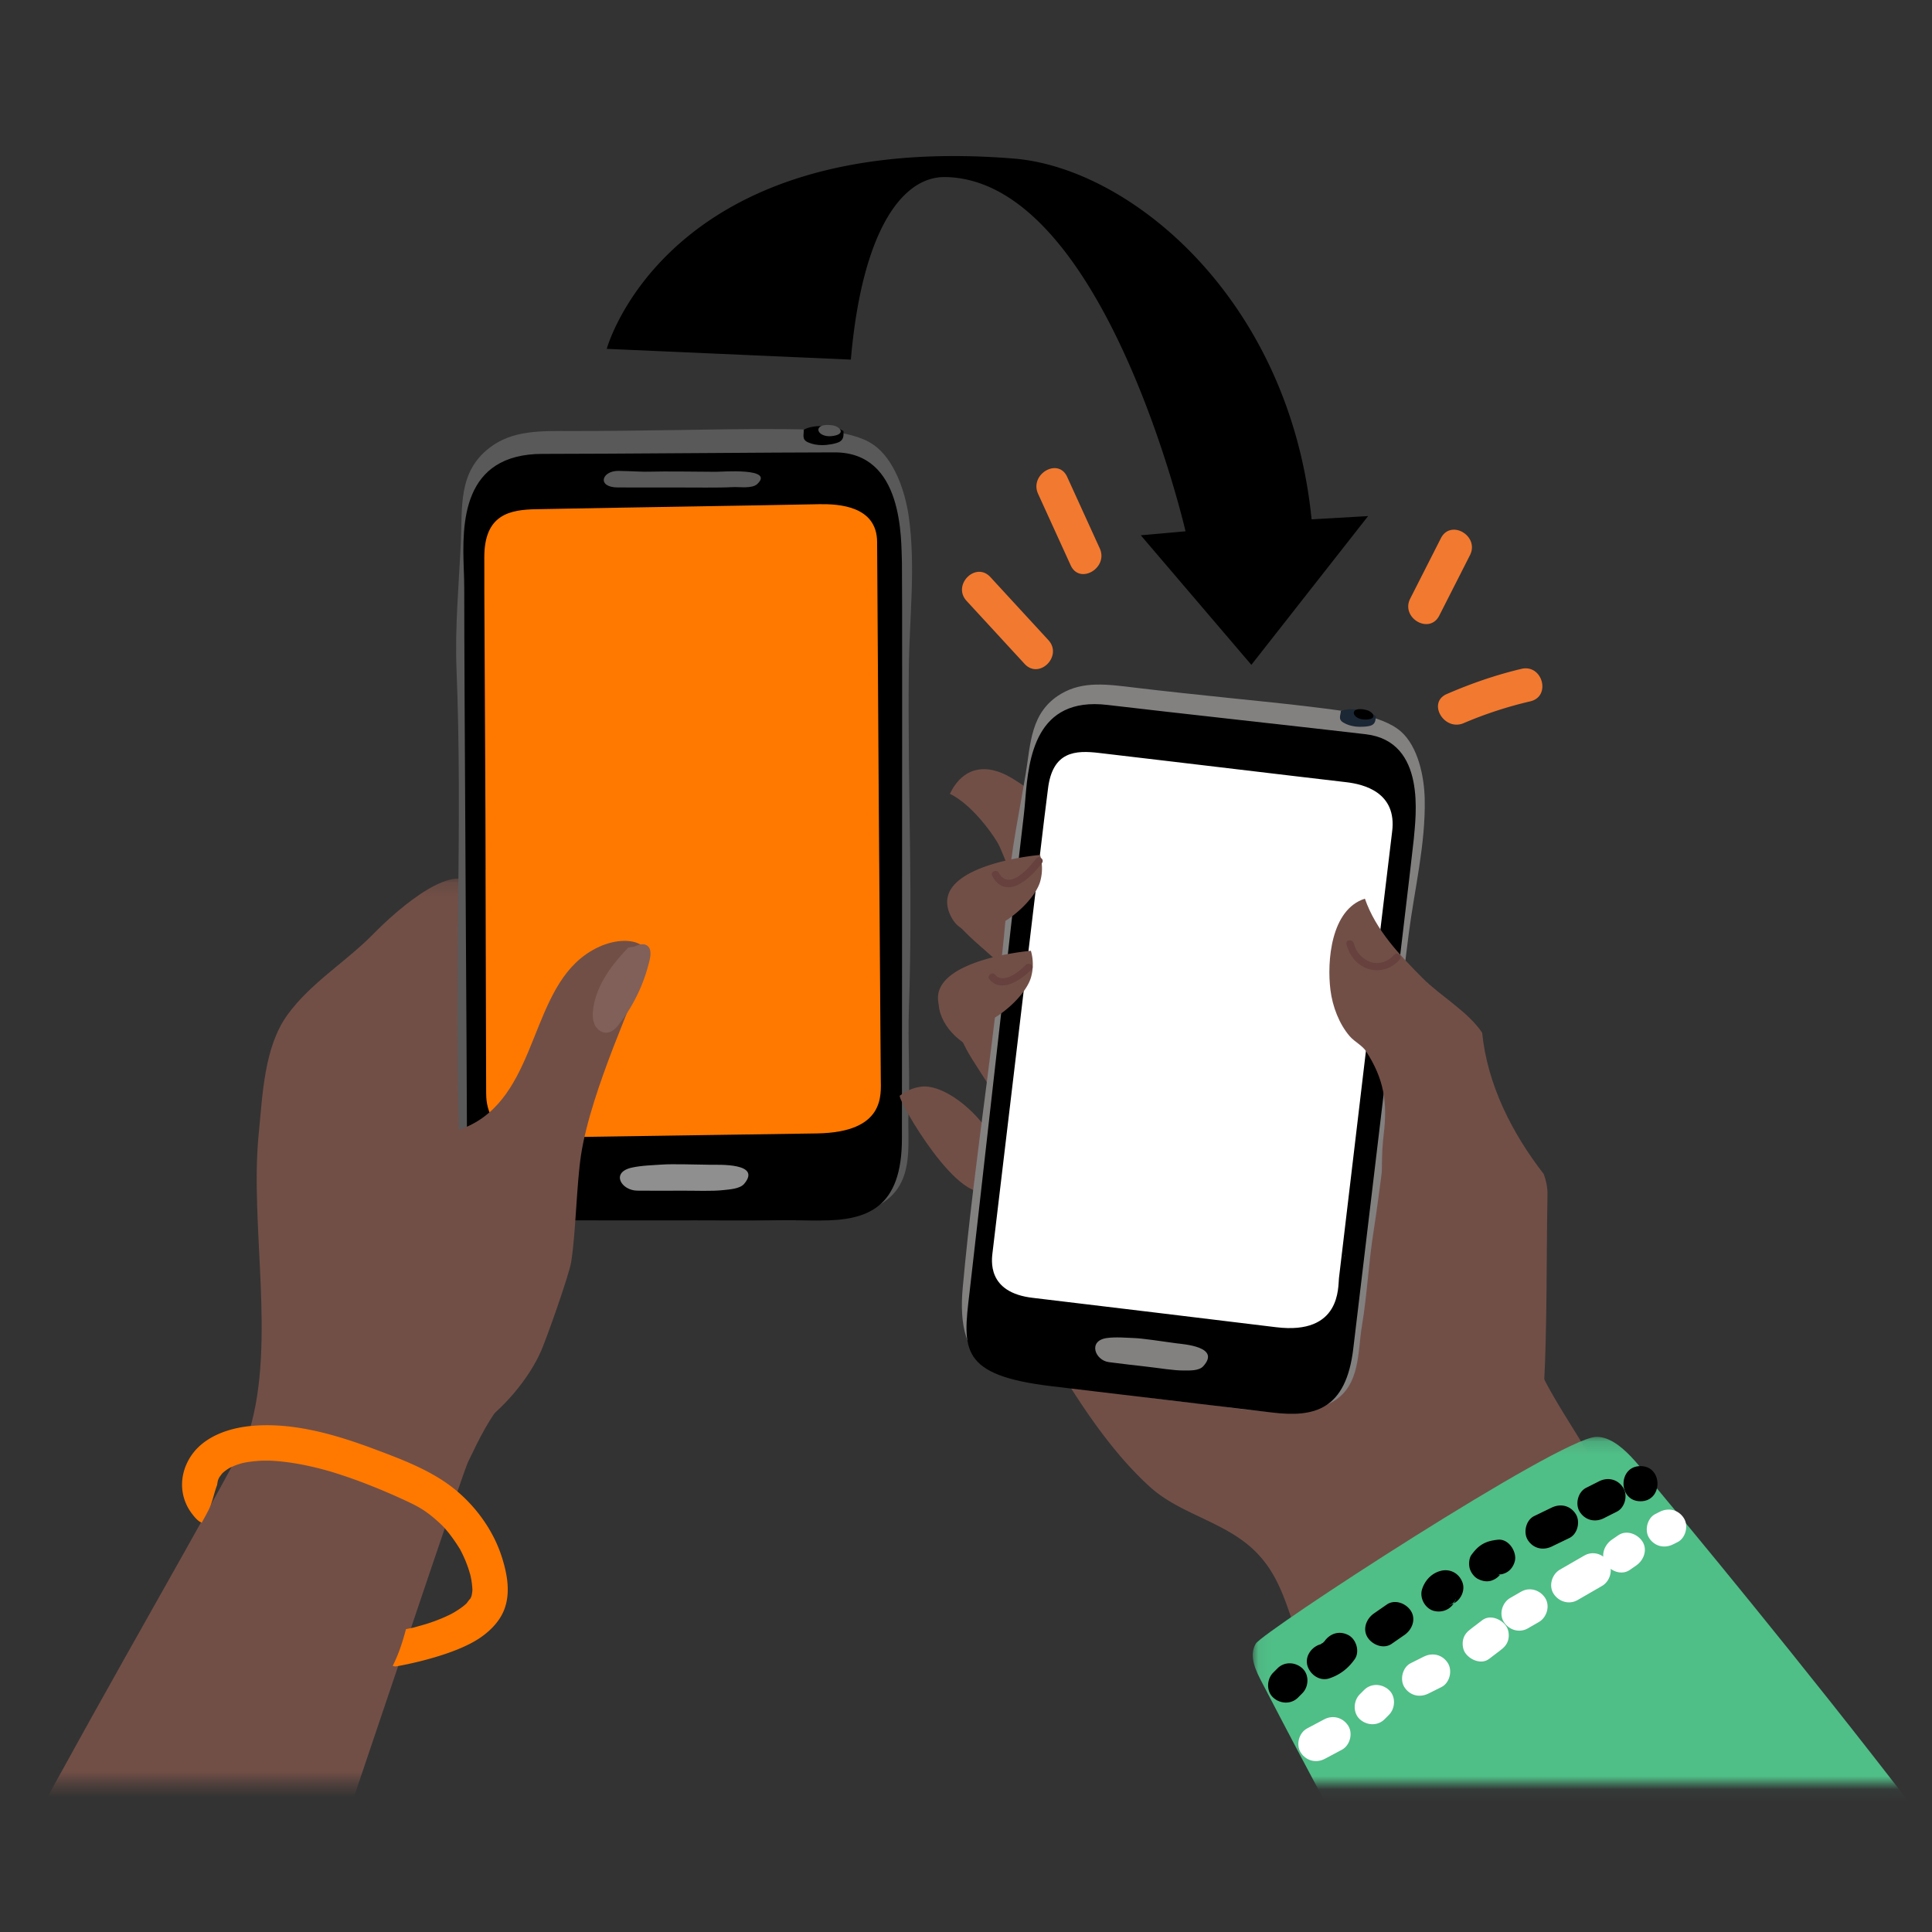 <svg xmlns="http://www.w3.org/2000/svg" xmlns:xlink="http://www.w3.org/1999/xlink" width="150" height="150" viewBox="0 0 150 150">
    <rect x="0" y="0" width="150" height="150" fill="#333333" stroke="none"/>
    <defs>
        <path id="a" d="M.079.17h42.734v70.262H.079z"/>
        <path id="c" d="M.051.139h52.546v26.914H.051z"/>
    </defs>
    <g fill="none" fill-rule="evenodd">
        <g transform="translate(0 68.04)">
            <mask id="b" fill="#fff">
                <use xlink:href="#a"/>
            </mask>
            <path fill="#714F47" d="M36.959.933c-1.416-2.382-5.852 1.377-7.969 3.536-2.135 2.177-4.884 3.803-6.685 6.301-1.801 2.497-1.917 6.191-2.22 9.237-.704 7.079 1.346 16.144-.722 23.031-.99 3.3-30.011 51.294-26.047 52.232 3.426.81 17.669-.247 20.902 1.416 1.963 1.01 2.999 2.2 4.46.053.94-1.38 16.95-49.78 17.666-51.28.88-1.844 1.615-3.343 2.918-4.951 3.222-3.975 1.743-10.908 2.333-15.948.607-5.183 3.17-8.472-1.689-12.46-2.965-2.435-.99-7.873-2.947-11.167" mask="url(#b)"/>
        </g>
        <path fill="#595959" d="M38.017 34.758c1.783-1.365 3.924-1.3 6.38-1.294 2.51.004 5.81-.04 8.318-.078 2.425-.036 5.001-.088 7.426-.072 2.159.013 5.812-.06 7.656 1.203 1.644 1.128 2.488 3.66 2.76 5.594.55 3.914.045 7.883.004 11.814-.049 4.845.035 9.337.097 14.183.047 3.605.047 8.357-.083 11.96-.11 3.051.1 5.33-.038 8.38-.1 2.202.456 5.002-1.635 6.675-1.308 1.046-3.401 1.424-4.997 1.557-2.53.21-5.07-.002-7.603.057-2.955.07-5.9-.067-8.848-.259-2.59-.168-5.762.436-8.2-.46-2.769-1.015-3.552-3.75-3.64-6.833-.33-11.73.3-23.553-.17-35.207-.131-3.215.18-6.58.335-9.85.13-2.729-.237-5.478 2.238-7.37"/>
        <path fill="#000" d="M62.398 33.366c.345-.191.942-.369 2.023-.25.417.045.807.179 1.065.346 0 .275.06.616-.284.828-.27.165-1.014.277-1.36.271-.42-.008-.744-.06-1.104-.217-.529-.231-.3-.623-.34-.978"/>
        <path fill="#595959" d="M64.64 33.025c.546.08.998.598.214.787h-.001c-.998.24-1.546-.346-1.222-.65.146-.137.47-.217 1.009-.137"/>
        <path fill="#000" d="M42.143 35.24c5.06.002 18.618-.12 22.663-.118 5.355.002 5.15 6.716 5.22 8.57.025.674.016 18.481.008 31.399-.005 7.276-.01 13-.009 13.238.024 5.513-2.729 6.431-6.33 6.43l-19.373-.01c-8.1-.004-8.072-2.272-8.07-7.224.001-1.596-.052-10.171-.104-19.283-.053-9.168-.106-18.878-.104-22.566 0-.495-.018-.997-.036-1.497-.13-3.508-.179-8.942 6.135-8.94"/>
        <path fill="#595959" d="M48.025 36.56c1.162.018 1.74.086 2.607.058.842-.028 3.18-.004 4.976.012.414.004 4.566-.336 3.181.954-.398.37-1.376.21-1.87.235-1.238.064-2.932.023-4.43.029-1.651.005-2.557.003-4.517-.002-1.654-.004-1.268-1.305.053-1.285"/>
        <path fill="#000" d="M62.302 87.306c1.739.172 3.179.112 4.89-.479l1.536-.816c1.016 2.215.428 5.433-1.263 7.22-1.425 1.507-4.023 1.432-5.945 1.216-2.16-.241-4.429-.317-4.744-2.52-.199-1.392-1.086-3.131-1.032-4.54.008-.191 5.983-.138 6.558-.08"/>
        <path fill="#FF7900" d="M37.745 84.846l-.018-6.39-.03-10.933h.003l-.012-4.367c-.005-2.376-.078-14.746-.084-17.122-.004-1.236.005-1.475-.003-2.711-.022-3.399 1.98-3.755 4.073-3.79 2.496-.042 3.627-.067 6.122-.111 3.653-.064 7.306-.127 10.959-.187 1.697-.028 3.14-.064 4.837-.09 1.486-.023 4.489.109 4.507 2.93.014 1.911.107 16.956.12 18.868.014 2.024.03 4.047.043 6.07h.001l.092 13.006c.008 1.19.014 2.231.029 3.737.012 1.266.342 4.155-4.948 4.243-2.11.036-19.783.287-21.528.33-4.13.099-4.16-2.768-4.163-3.483"/>
        <path fill="#9DAAC0" d="M56.261 84.565l.01.015c0 .002-.003-.004-.01-.015"/>
        <path fill="#233143" d="M66.767 63.96l-.051.056.05-.056zM66.51 63.797l-.001-.014.004.013-.004.001zM39.09 63.467l-.002-.014.005.013-.003.001z"/>
        <path fill="#8F8F8F" d="M49.035 90.658c.763-.175 1.752-.196 2.438-.245.63-.046 2.38-.006 3.725.02.565.01 3.966-.161 2.577 1.483-.332.393-1.165.432-1.597.481-.925.106-2.194.039-3.316.047-1.234.01-1.912.006-3.378-.002-1.24-.007-2.086-1.408-.45-1.784"/>
        <path fill="#FF7900" d="M28.896 111.493c-.043.022-.076.04 0 0M14.827 113.047c1.015-1.53 2.96-2.183 4.707-2.34 3.248-.296 6.572.689 9.576 1.817 2.114.793 4.38 1.642 6.156 3.07 1.706 1.372 3.069 3.274 3.721 5.37.4 1.283.659 2.718.159 4.013-.349.903-1.08 1.642-1.869 2.18-1.63 1.112-4.511 1.853-6.437 2.207-.154.028-.266.014-.35-.031.461-.9.773-1.87 1.03-2.848.138-.026.277-.052.414-.082l.2-.044.01-.002c.382-.114.766-.208 1.144-.334.342-.113.68-.238 1.011-.377a11.533 11.533 0 0 0 .761-.35c.039-.02.307-.178.16-.088.263-.161.523-.323.765-.516.075-.06.145-.123.217-.185.107-.124.204-.286.32-.396.023-.052.05-.103.072-.155l.033-.113c.012-.088.042-.27.04-.253 0-.007.01-.145.012-.15a6.055 6.055 0 0 0-.142-1.074l-.032-.127c-.034-.115-.066-.23-.103-.343a9.26 9.26 0 0 0-.507-1.263 13.853 13.853 0 0 0-.13-.257l-.047-.095a2.23 2.23 0 0 1-.055-.083 12.712 12.712 0 0 0-.78-1.123c-.376-.469-.476-.578-.887-.95-.718-.649-1.297-1.039-2.076-1.413-.999-.48-2.018-.922-3.048-1.333a39.667 39.667 0 0 0-3.169-1.118 37.255 37.255 0 0 0-.446-.126 25.905 25.905 0 0 0-1.168-.29 19.867 19.867 0 0 0-2.087-.358 15.146 15.146 0 0 0-.835-.072c-.042-.003-.227-.01-.299-.013h-.034l-.246.001a9.49 9.49 0 0 0-1.437.126c-.098.016-.195.037-.293.056l-.018.003c-.186.054-.37.108-.551.177-.152.058-.299.126-.446.193l-.008.004c-.049.03-.097.058-.144.09-.122.08-.239.166-.35.26l-.057.055c-.029.028-.057.056-.089.076l.05-.033c-.079.092-.145.191-.218.287-.02.04-.04.079-.059.12-.02.045-.036.092-.054.138l-.044.251c0-.03-.003-.06-.009-.09.007.034.006.074.006.114l-.005.025a1.004 1.004 0 0 0-.006.04c-.244.637-.351 1.326-.664 1.946-.167.33-.347.652-.528.974-.226-.068-.513-.325-.919-.915-.865-1.328-.785-2.946.082-4.253M26 114.743c-.045.022-.08.04 0 0"/>
        <path fill="#714F47" d="M79.326 91.399c2.119-.63 5.02-.342 6.876-1.566 5.501-3.629 10.825-7.524 15.574-11.916a712.367 712.367 0 0 0 2.962 5.161c1.183 2.033 2.546 3.976 3.751 5.997.996 1.672.715 3.346 2.157 4.875 1.841 1.949 5.313 2.362 6.882 4.355 1.045 1.328.71 2.92.912 4.553.929 7.525 12.69 15.207 3.772 21.958-3.551 2.69-7.946 4.39-12.041 6.06-3.31 1.35-6.867 1.485-8.634-1.993-1.506-2.963-1.659-6.172-4.238-8.59-2.32-2.174-5.691-2.754-7.99-4.827-3.278-2.956-5.922-7.185-8.155-10.964-1.985-3.362-4.431-7.136-4.247-11.215.05-1.11 1.428-1.593 2.419-1.888"/>
        <g transform="translate(97.213 111.42)">
            <mask id="d" fill="#fff">
                <use xlink:href="#c"/>
            </mask>
            <path fill="#50BE87" d="M.285 16.194C.805 15.282 23.767.307 26.673.142c1.931-.11 3.843 2.906 4.716 3.95 3.527 4.223 37.65 45.196 38.482 53.66H24.994C16.578 50.034 4.21 25.773.65 18.982c-.658-1.257-.765-2.085-.366-2.787" mask="url(#d)"/>
        </g>
        <path fill="#714F47" d="M71.578 84.363c-.571.058-1.15.277-1.712.7-.261.196 4.802 9.073 7.037 7.209 2.836-2.37-2.515-8.19-5.325-7.909"/>
        <path fill="#714F47" d="M76.61 77.409c1.31.537 2.838 1.547 3.653 1.086 1.176-.664-2.109-3.158-2.7-3.726-.97-.93-2.088-1.787-2.996-2.783-.575-.632-1.274-1.573-.713-2.439.588-.907 1.615-.107 2.283.297 3.288 1.99 6.313 4.427 9.352 6.77 1.624 1.253 3.323 2.47 4.978 3.666 1.144.828 2.272 2.098 3.696 1.748 1.044-.256 2.274-1.567 3.038-.093.442.852.643 1.928.793 3.014.133.965.225 1.937.407 2.767.303 1.374.134 2.758-.047 4.136-.202 1.532.687 6.351.687 6.351-.652 2.217-.53 4.227-3.106 4.496-2.185.229-4.722-.428-6.57-1.623-1.083-.7-1.274-1.56-2.659-1.28-1.13.228-2.162 1.113-3.371.907-.99-.169-1.684-1.69-2.221-2.451-1.34-1.903-5.256-5.69-4.214-8.206.894-2.158 1.343-2.224.392-4.687-.806-2.089-3.026-4.085-3.008-6.452.016-2.092 1.07-2.014 2.327-1.498M76.443 63.996c.367.457.693.919.952 1.334.622 1 .901 2.913 2.228 3.288 1.41.397 2.092-2.2 2.32-3.184.54-2.317-1.6-3.941-3.396-5.027-1.98-1.197-3.787-.864-4.8 1.225.947.45 1.918 1.398 2.696 2.364"/>
        <path fill="#714F47" d="M75.74 77.272l.597 1.066c-.019.24-.58 3.109-.766 3.034-1.555-.63-3.19-2.596-2.545-4.309.287-.764 1.705-2.643 2.642-1.616.465.51-.213 1.308.072 1.825"/>
        <path fill="#838080" d="M82.378 53.87c1.721-1.02 3.609-.737 5.782-.475 2.221.268 5.146.575 7.37.806 2.15.223 4.435.448 6.58.716 1.909.24 5.15.559 6.649 1.87 1.337 1.17 1.818 3.5 1.855 5.24.075 3.522-.789 6.982-1.238 10.457-.553 4.283-.95 8.267-1.404 12.562-.338 3.195-.838 7.402-1.331 10.576-.418 2.689-.472 4.727-.914 7.412-.32 1.938-.122 4.475-2.149 5.736-1.267.789-3.16.903-4.585.853-2.261-.08-4.487-.534-6.736-.748-2.622-.249-5.214-.68-7.803-1.16-2.275-.42-5.145-.22-7.21-1.268-2.343-1.19-2.749-3.693-2.501-6.43.94-10.416 2.74-20.813 3.547-31.177.223-2.859.851-5.805 1.333-8.682.402-2.402.366-4.873 2.755-6.288"/>
        <path fill="#FFF" d="M84.648 57.873c3.926.571 7.912.773 11.826 1.41 2.964.48 6.132.08 8.99 1.152 3.644 1.365 3.792 4.697 3.385 8.125l-.73 6.157-1.722 14.51-.957 8.06c-.26 2.2.133 4.945-1.21 6.86a2.93 2.93 0 0 1-.52.574c-1.44 1.197-3.578.352-5.388.137l-14.54-1.725-7.726-.917.004-.033 2.256-19.018c.867-7.305 1.688-14.592 2.32-21.912.231-2.676 1.256-3.78 4.012-3.38"/>
        <path fill="#1B2734" d="M104.102 55.2c.325-.132.873-.227 1.816-.008.364.084.696.243.906.418-.028.243-.012.552-.338.703-.256.118-.926.14-1.232.097-.37-.05-.652-.13-.954-.308-.443-.26-.2-.582-.198-.901"/>
        <path fill="#000" d="M106.121 55.134c.476.129.821.636.108.72h-.001c-.909.107-1.332-.47-1.013-.704.143-.106.438-.142.906-.016M77.067 97.189c.227-1.846 3.747-31.52 4.002-33.58.131-1.071.166-1.278.294-2.349.35-2.949 2.14-3.019 3.976-2.8 2.188.261 3.18.374 5.368.633 3.202.379 6.404.759 9.606 1.141 1.488.178 2.754.319 4.242.499 1.302.157 3.92.769 3.53 3.838-.209 1.656-1.667 13.941-1.864 15.6l-.333 2.798-.293 2.466h.001l-1.34 11.28c-.123 1.032-.147 1.21-.299 2.516-.08.687.168 4.43-4.876 3.814-1.85-.225-17.337-2.105-18.867-2.277-3.623-.405-3.223-2.96-3.147-3.58m2.543-35.19c-.037.444-.074.89-.126 1.327-.388 3.264-1.362 11.863-2.279 19.983-.911 8.07-1.766 15.665-1.934 17.076-.522 4.383-.785 6.388 6.383 7.242 3.473.413 13.67 1.63 17.144 2.045 3.187.38 5.72-.144 6.278-5.026.024-.21.63-5.276 1.399-11.715 1.365-11.431 3.244-27.19 3.292-27.789.134-1.648 1.02-7.568-3.718-8.134-3.58-.426-15.592-1.742-20.07-2.277-5.588-.665-6.115 4.149-6.37 7.267"/>
        <path fill="#000" d="M91.046 56.518c1.027.137 1.53.258 2.3.324.75.064 2.816.332 4.404.534.366.047 4.076.183 2.715 1.178-.392.287-1.24.041-1.68.012-1.102-.073-2.597-.287-3.924-.44a548.642 548.642 0 0 1-3.997-.476c-1.464-.178-.986-1.289.182-1.132"/>
        <path fill="#81C8A6" d="M104.36 97.44c-.009.09-.017.178-.027.266h-.006a1 1 0 0 0 .02-.202l.002-.065.011.001"/>
        <path fill="#838080" d="M85.923 103.886c.688-.1 1.556-.019 2.162.002.557.018 2.083.24 3.255.406.493.07 3.487.248 2.073 1.786-.338.367-1.071.32-1.454.326-.823.011-1.924-.188-2.906-.296-1.08-.119-1.673-.194-2.954-.353-1.084-.136-1.653-1.658-.176-1.871"/>
        <path fill="#714F47" d="M80.775 68.383a3.733 3.733 0 0 0-.025-2.007c-2.12.198-8.772 1.315-6.877 4.852 1.583 2.954 6.36-.73 6.902-2.845M80.062 75.824a3.733 3.733 0 0 0-.024-2.006c-2.121.197-8.773 1.315-6.877 4.851 1.583 2.955 6.36-.73 6.901-2.845"/>
        <path fill="#66413E" d="M77.555 67.778c.774 1.415 2.332-.377 2.89-1.111.22-.29.673.05.451.342-.5.657-1.098 1.296-1.84 1.678-.338.174-.74.257-1.11.153-.427-.12-.705-.462-.91-.836-.175-.321.346-.544.52-.226M77.265 75.685c.637.759 1.902-.277 2.38-.771.25-.259.706.079.452.341-.758.784-2.333 1.904-3.277.78-.235-.28.21-.63.445-.35"/>
        <path fill="#714F47" d="M105.97 69.772c.848 2.444 2.672 4.345 4.474 6.161 1.366 1.378 3.545 2.611 4.631 4.251.4 3.996 2.298 7.77 4.778 10.964.18.484.291.983.293 1.502 0 .102 0 .206-.002.31-.078 4.134-.026 10.432-.27 14.574-3.064 1.596-3.235 1.778-5.886 3.352-.363-.23-.538-2.3-.886-2.557-1.065-.786-1.936-1.764-3.077-2.454-.694-.418-1.675-.665-2.215-1.304-1.377-1.627-.463-5.018-.379-6.954.136-3.146-.372-6.454.002-9.572.294-2.451.036-4.254-1.382-6.441-.129-.197-.334-.372-.553-.544-.252-.197-.52-.39-.708-.61-.821-.955-1.331-2.302-1.493-3.577-.28-2.22.025-6.262 2.673-7.1"/>
        <path fill="#66413E" d="M105.1 73.233c.184.695.66 1.251 1.352 1.47.65.206 1.352-.063 1.782-.567.236-.276.69.063.452.342-.576.673-1.444 1.005-2.317.785-.953-.241-1.584-1.02-1.83-1.945-.093-.353.468-.433.56-.085"/>
        <path fill="#000" d="M66.06 27.92l-18.952-.835s4.61-16.966 31.608-14.773c9.1.74 21.413 10.958 23.116 28.01l4.387-.253-9.064 11.55-8.586-10.06 3.476-.309S85.748 13.963 73.4 13.747c-3.457-.06-6.496 4.387-7.34 14.174M100.78 131.797l.335-.337c.505-.507.545-1.43 0-1.93-.543-.5-1.392-.542-1.93 0l-.336.336c-.504.508-.544 1.432 0 1.931.544.5 1.393.541 1.931 0M103.2 130.31c.835-.275 1.477-.775 1.98-1.492.411-.586.125-1.543-.49-1.867-.7-.37-1.429-.137-1.868.49-.083.116-.062.09.065-.081a2.314 2.314 0 0 1-.232.232c.16-.118.198-.147.114-.086-.08.051-.163.1-.243.15-.13.065-.096.053.102-.034-.05.02-.102.039-.155.055-.677.222-1.188.954-.953 1.68.219.675.953 1.191 1.68.953M108.052 127.624l.996-.69c.586-.406.91-1.215.49-1.868-.375-.583-1.24-.925-1.868-.49l-.996.69c-.586.406-.91 1.215-.49 1.868.376.582 1.24.924 1.868.49M113.04 124.123c-.096.193-.117.245-.064.153.054-.088.022-.045-.097.13a64.15 64.15 0 0 0-.156.124c-.215.076-.254.096-.116.058.694-.169 1.177-.992.954-1.68-.233-.72-.936-1.134-1.68-.952-.725.177-1.254.743-1.473 1.441-.215.681.252 1.52.953 1.68.743.169 1.45-.225 1.68-.954M116.604 122.092c-.034.045-.194.217-.06.1-.079.068-.216.19-.058.05.1-.089-.245.069-.114.041.1-.021.292-.055-.096-.008.375-.045.688-.122.965-.4.237-.236.416-.625.4-.965-.03-.666-.606-1.457-1.365-1.365-.428.051-.788.12-1.169.34-.364.21-.613.497-.86.829-.199.265-.222.748-.139 1.052.088.317.332.66.628.816.317.167.7.251 1.052.137.36-.116.592-.326.816-.627M120.492 120.064l1.354-.654c.645-.312.867-1.282.49-1.868-.427-.661-1.179-.823-1.868-.49l-1.354.655c-.644.311-.867 1.281-.49 1.868.427.661 1.179.823 1.868.49M124.523 117.873c.335-.17.67-.338 1.007-.507.64-.322.872-1.275.49-1.868-.422-.654-1.185-.834-1.869-.49-.335.17-.67.338-1.006.507-.64.322-.872 1.275-.49 1.868.421.653 1.184.834 1.868.49"/>
        <path fill="#000" d="M127.368 116.557c1.757 0 1.76-2.73 0-2.73-1.757 0-1.76 2.73 0 2.73"/>
        <path fill="#FFF" d="M102.856 136.556l1.327-.706c.631-.336.878-1.265.49-1.868-.414-.642-1.193-.85-1.868-.49l-1.327.706c-.63.337-.878 1.265-.49 1.868.414.642 1.193.85 1.868.49M107.503 133.478l.335-.337c.504-.507.545-1.431 0-1.93-.543-.5-1.393-.542-1.93 0l-.336.336c-.504.507-.544 1.431 0 1.931s1.393.541 1.931 0M110.908 131.485l1.009-.504c.64-.32.871-1.276.49-1.868-.422-.655-1.184-.832-1.868-.49l-1.009.504c-.64.32-.871 1.276-.49 1.868.423.655 1.184.832 1.868.49M115.612 128.797l.856-.652c.295-.225.524-.443.627-.816.09-.327.05-.762-.138-1.052-.36-.56-1.26-.953-1.867-.49l-.856.652c-.295.225-.525.443-.627.816-.09.327-.05.762.137 1.052.36.56 1.26.953 1.868.49M118.627 126.423l.85-.489c.619-.356.887-1.25.49-1.868-.403-.624-1.206-.871-1.868-.49l-.85.49c-.619.356-.887 1.25-.49 1.868.403.625 1.206.87 1.868.49M122.486 124.226l1.896-1.095c.619-.357.888-1.25.49-1.867-.403-.625-1.206-.873-1.869-.49l-1.895 1.094c-.62.358-.888 1.25-.49 1.868.403.625 1.206.872 1.868.49"/>
        <path fill="#FFF" d="M126.529 121.894l.499-.344c.587-.404.91-1.216.49-1.868-.377-.584-1.239-.922-1.868-.49l-.5.344c-.587.404-.909 1.217-.489 1.868.376.584 1.239.922 1.868.49M129.906 119.9l.336-.168c.64-.32.872-1.276.49-1.868-.422-.655-1.183-.832-1.868-.49l-.336.169c-.64.32-.871 1.275-.49 1.867.422.655 1.184.833 1.868.49"/>
        <path fill="#F27930" d="M81.395 49.696l-4.5-4.89c-1.142-1.24-2.987.611-1.849 1.847l4.502 4.89c1.141 1.24 2.985-.611 1.847-1.847M85.384 42.575l-2.53-5.552c-.696-1.528-2.949-.201-2.256 1.32l2.53 5.55c.696 1.529 2.95.202 2.256-1.318M111.745 47.794l2.382-4.689c.76-1.496-1.494-2.82-2.256-1.319l-2.382 4.689c-.76 1.496 1.494 2.82 2.256 1.319M113.647 56.141a30.992 30.992 0 0 1 5.17-1.69c1.635-.39.942-2.91-.696-2.52-1.997.474-3.91 1.138-5.793 1.954-1.539.667-.21 2.919 1.32 2.256"/>
        <path fill="#714F47" d="M45.057 74.43c-4.081 3.4-3.49 11.373-9.544 13.332-1.075.348-2.167.973-3.258.74-1.313-.279-1.924-1.397-2.793-2.31.355.373-.041 2.894-.066 3.448-.043.938-.143 1.81-.468 2.695-.602 1.636-1.05 2.873-.838 4.682.398 3.401-2.052 13.617 1.183 15.186 4.783 2.322 10.88-3.024 12.754-7.354.428-.99 2.16-5.855 2.324-6.896.355-2.258.415-6.024.76-8.275.783-5.114 4.306-12.444 5.105-15.028.554-1.788-2.574-2.372-5.159-.22"/>
        <path fill="#806059" d="M48.78 73.57c-1.297 1.349-2.496 2.937-2.73 4.794-.05.399-.05.82.118 1.184.168.365.54.66.942.631.415-.029.733-.371.987-.702a12.896 12.896 0 0 0 2.346-4.969c.089-.387.123-.876-.206-1.098-.29-.196-.68-.057-.998.086"/>
    </g>
</svg>
